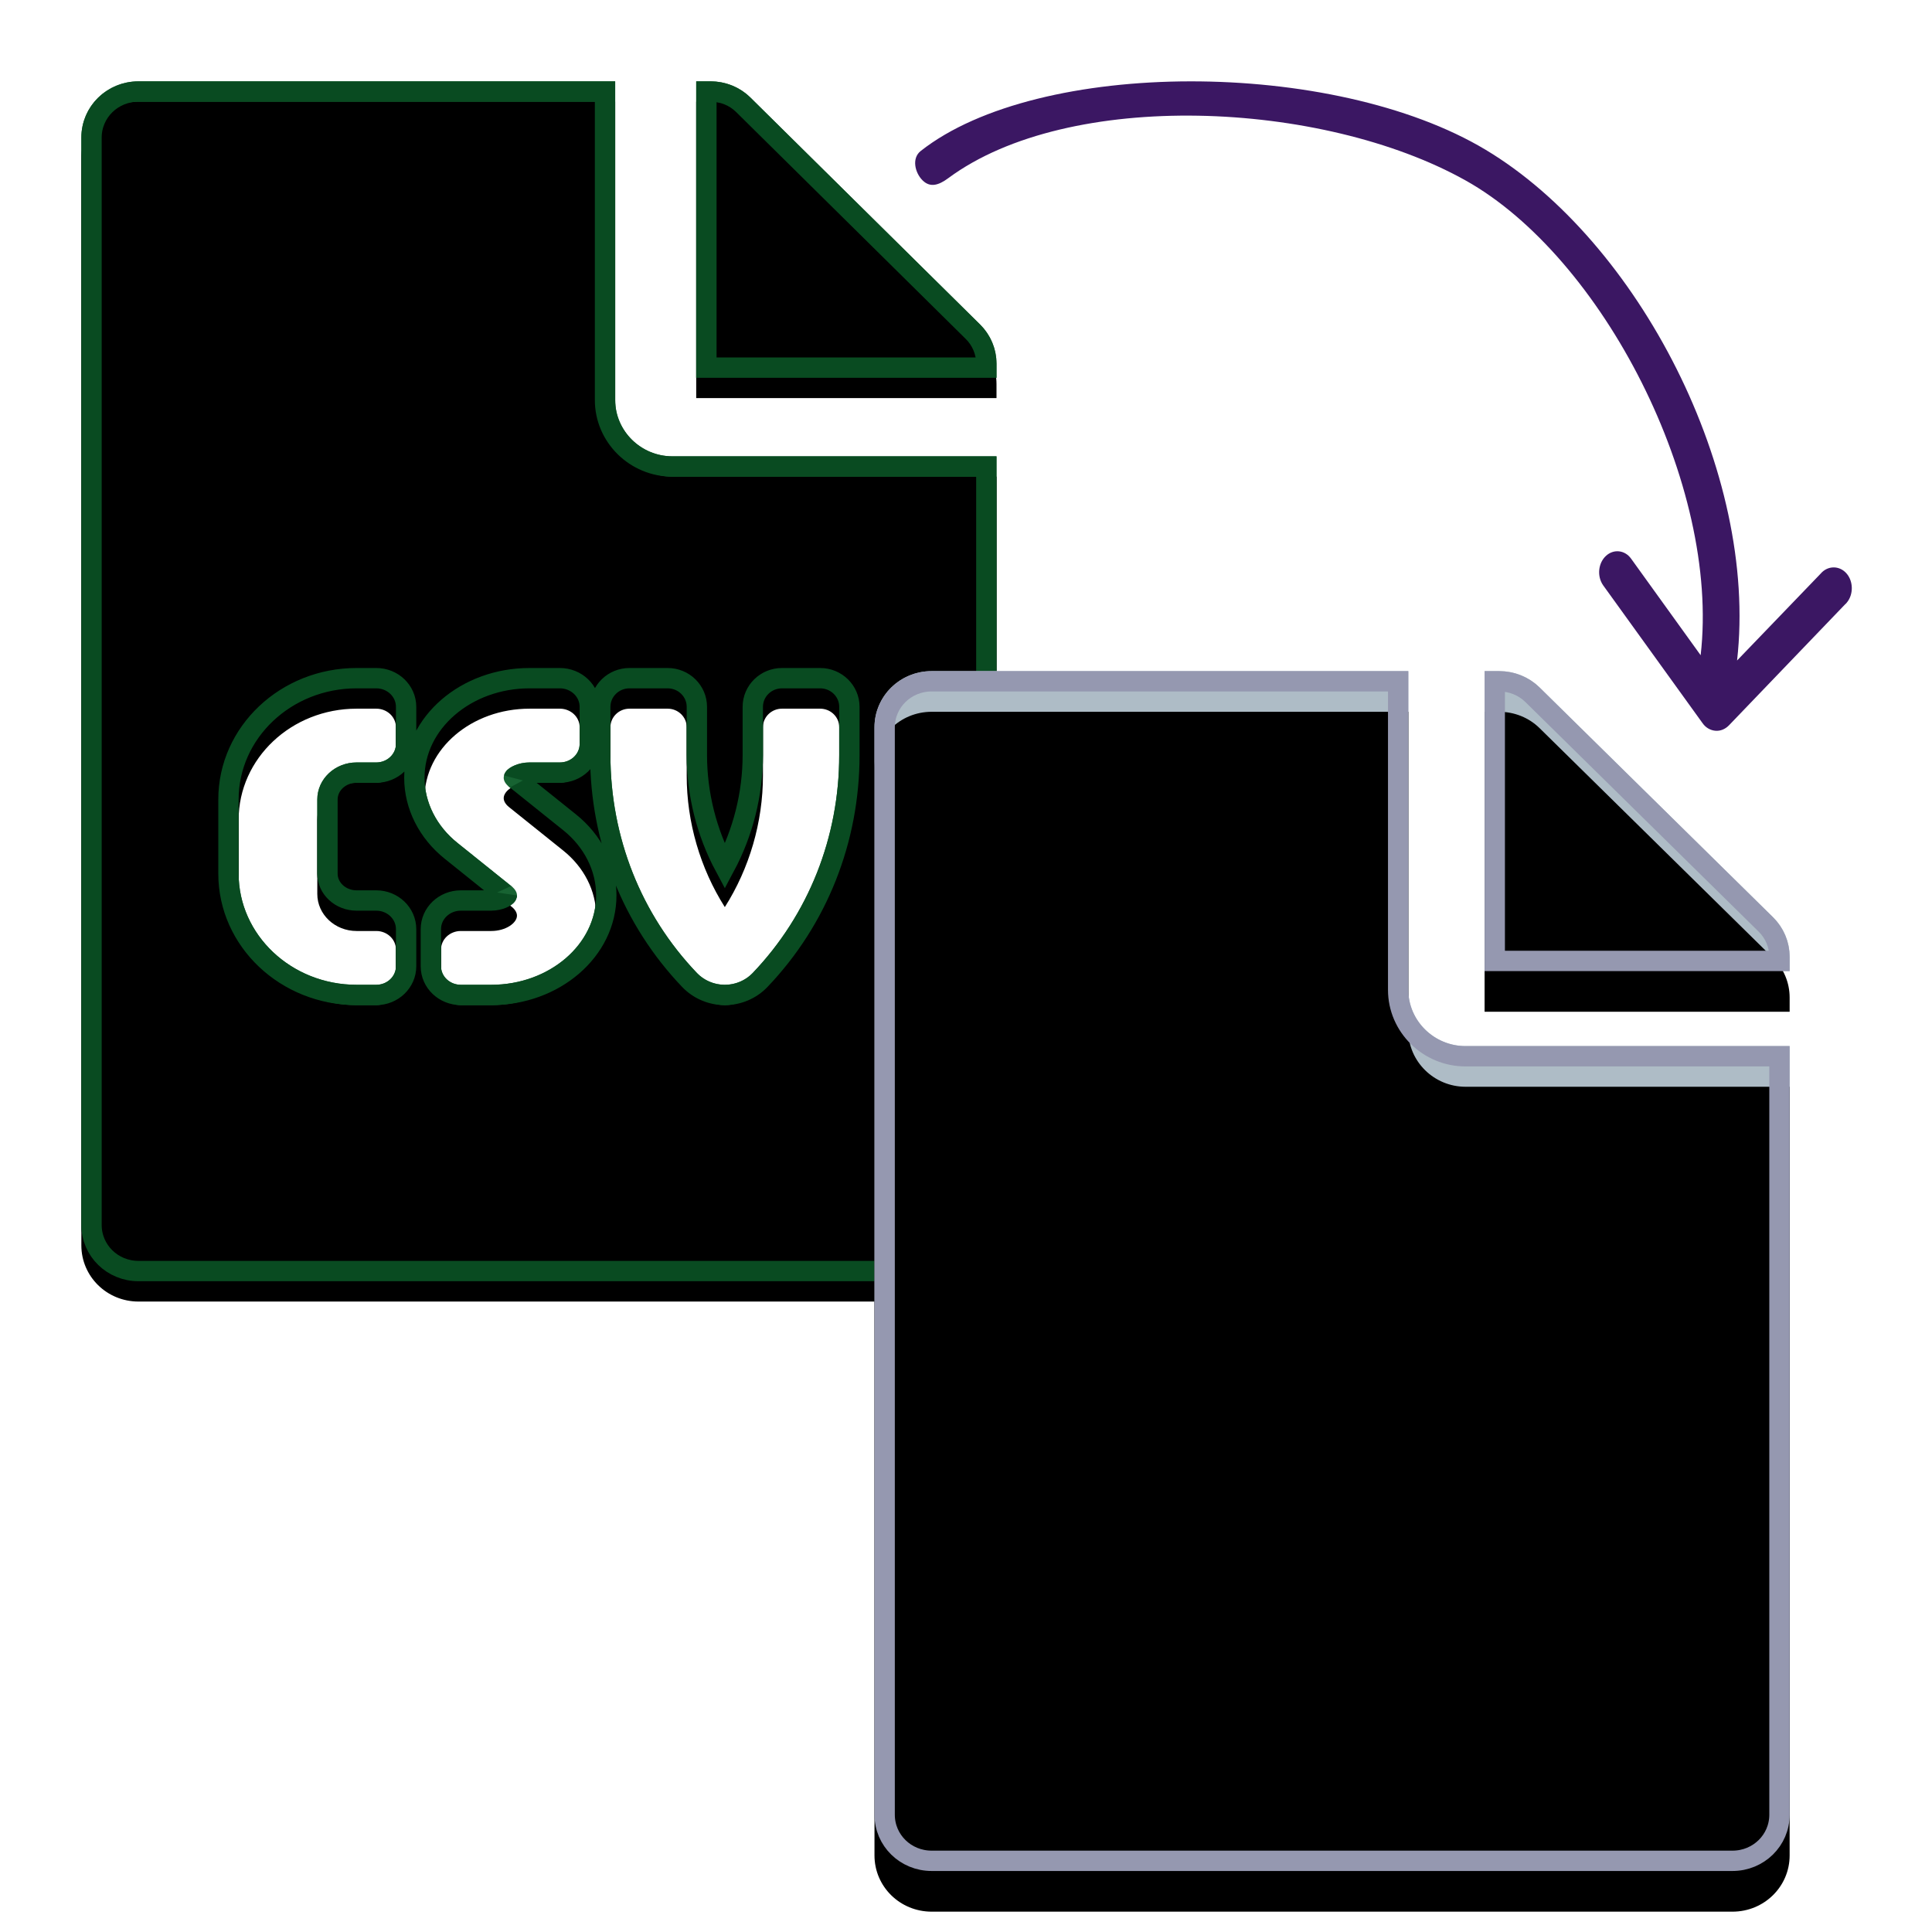 <?xml version="1.0" encoding="UTF-8"?>
<svg width="95px" height="95px" viewBox="0 0 95 95" version="1.1" xmlns="http://www.w3.org/2000/svg" xmlns:xlink="http://www.w3.org/1999/xlink">
    <!-- Generator: Sketch 59.1 (86144) - https://sketch.com -->
    <title>Icon/CSVtoFile</title>
    <desc>Created with Sketch.</desc>
    <defs>
        <path d="M26.25,15.672 L26.25,0 L2.812,0 C1.254,0 0,1.233 0,2.766 L0,56.234 C0,57.767 1.254,59 2.812,59 L42.188,59 C43.746,59 45,57.767 45,56.234 L45,18.438 L29.062,18.438 C27.516,18.438 26.25,17.193 26.25,15.672 Z M15.469,32.58 C15.469,33.083 15.036,33.491 14.502,33.491 L13.535,33.491 C12.467,33.491 11.602,34.307 11.602,35.313 L11.602,38.957 C11.602,39.964 12.467,40.779 13.535,40.779 L14.502,40.779 C15.036,40.779 15.469,41.187 15.469,41.69 L15.469,43.513 C15.469,44.016 15.036,44.424 14.502,44.424 L13.535,44.424 C10.331,44.424 7.734,41.976 7.734,38.957 L7.734,35.313 C7.734,32.294 10.331,29.847 13.535,29.847 L14.502,29.847 C15.036,29.847 15.469,30.255 15.469,30.758 L15.469,32.58 Z M18.659,44.424 C18.121,44.424 17.686,44.016 17.686,43.512 L17.686,41.69 C17.686,41.187 18.121,40.779 18.659,40.779 L20.153,40.779 C20.877,40.779 21.42,40.381 21.42,40.025 C21.42,39.877 21.329,39.722 21.162,39.588 L18.498,37.45 C17.467,36.628 16.875,35.459 16.875,34.245 C16.875,31.82 19.19,29.847 22.037,29.847 L23.528,29.847 C24.066,29.847 24.502,30.255 24.502,30.758 L24.502,32.58 C24.502,33.084 24.066,33.491 23.528,33.491 L22.035,33.491 C21.31,33.491 20.768,33.89 20.768,34.245 C20.768,34.393 20.859,34.548 21.026,34.683 L23.69,36.82 C24.721,37.643 25.313,38.811 25.313,40.025 C25.314,42.45 23,44.424 20.153,44.424 L18.659,44.424 Z M29.766,33.127 C29.766,35.435 30.434,37.701 31.641,39.604 C32.848,37.702 33.516,35.435 33.516,33.127 L33.516,30.758 C33.516,30.255 33.935,29.847 34.453,29.847 L36.328,29.847 C36.846,29.847 37.266,30.255 37.266,30.758 L37.266,33.127 C37.266,37.167 35.756,40.972 33.014,43.842 C32.66,44.212 32.162,44.424 31.641,44.424 C31.119,44.424 30.621,44.212 30.267,43.842 C27.525,40.972 26.016,37.167 26.016,33.127 L26.016,30.758 C26.016,30.255 26.435,29.847 26.953,29.847 L28.828,29.847 C29.346,29.847 29.766,30.255 29.766,30.758 L29.766,33.127 Z M44.193,11.957 L32.899,0.797 C32.38,0.285 31.676,0 30.938,0 L30.234,0 L30.234,14.576 L45,14.576 L45,13.882 C45,13.164 44.712,12.47 44.193,11.957 Z" id="path-1"></path>
        <filter x="-4.4%" y="-3.4%" width="108.9%" height="106.8%" filterUnits="objectBoundingBox" id="filter-2">
            <feGaussianBlur stdDeviation="1.5" in="SourceAlpha" result="shadowBlurInner1"></feGaussianBlur>
            <feOffset dx="0" dy="1" in="shadowBlurInner1" result="shadowOffsetInner1"></feOffset>
            <feComposite in="shadowOffsetInner1" in2="SourceAlpha" operator="arithmetic" k2="-1" k3="1" result="shadowInnerInner1"></feComposite>
            <feColorMatrix values="0 0 0 0 0   0 0 0 0 0   0 0 0 0 0  0 0 0 0.5 0" type="matrix" in="shadowInnerInner1"></feColorMatrix>
        </filter>
        <path d="M65.25,44.672 L65.25,29 L41.812,29 C40.254,29 39,30.233 39,31.766 L39,85.234 C39,86.767 40.254,88 41.812,88 L81.188,88 C82.746,88 84,86.767 84,85.234 L84,47.438 L68.062,47.438 C66.516,47.438 65.25,46.193 65.25,44.672 Z M84,43.047 L84,43.75 L69,43.75 L69,29 L69.715,29 C70.465,29 71.18,29.288 71.707,29.807 L83.18,41.1 C83.707,41.618 84,42.321 84,43.047 Z" id="path-3"></path>
        <filter x="-11.1%" y="-8.5%" width="122.2%" height="116.9%" filterUnits="objectBoundingBox" id="filter-4">
            <feGaussianBlur stdDeviation="4" in="SourceAlpha" result="shadowBlurInner1"></feGaussianBlur>
            <feOffset dx="0" dy="2" in="shadowBlurInner1" result="shadowOffsetInner1"></feOffset>
            <feComposite in="shadowOffsetInner1" in2="SourceAlpha" operator="arithmetic" k2="-1" k3="1" result="shadowInnerInner1"></feComposite>
            <feColorMatrix values="0 0 0 0 0.165   0 0 0 0 0.027   0 0 0 0 0.349  0 0 0 0.3 0" type="matrix" in="shadowInnerInner1"></feColorMatrix>
        </filter>
    </defs>
    <g id="Icon/CSVtoFile" stroke="none" stroke-width="1" fill="none" fill-rule="evenodd">
        <g id="Group-2" transform="translate(4, 4)">
            <g id="Group">
                <g id="Shape">
                    <use fill="#176332" fill-rule="evenodd" xlink:href="#path-1"></use>
                    <use fill="black" fill-opacity="1" filter="url(#filter-2)" xlink:href="#path-1"></use>
                    <path stroke="#094B21" stroke-width="1" d="M25.75,0.5 L2.812,0.5 C1.528,0.5 0.5,1.511 0.5,2.766 L0.5,56.234 C0.5,57.489 1.528,58.5 2.812,58.5 L42.188,58.5 C43.472,58.5 44.5,57.489 44.5,56.234 L44.5,18.938 L29.062,18.938 C27.241,18.938 25.75,17.471 25.75,15.672 L25.75,0.5 Z M15.969,32.58 C15.969,33.366 15.306,33.991 14.502,33.991 L13.535,33.991 C12.737,33.991 12.102,34.59 12.102,35.313 L12.102,38.957 C12.102,39.681 12.737,40.279 13.535,40.279 L14.502,40.279 C15.306,40.279 15.969,40.904 15.969,41.69 L15.969,43.513 C15.969,44.299 15.306,44.924 14.502,44.924 L13.535,44.924 C10.062,44.924 7.234,42.259 7.234,38.957 L7.234,35.313 C7.234,32.011 10.062,29.347 13.535,29.347 L14.502,29.347 C15.306,29.347 15.969,29.972 15.969,30.758 L15.969,32.58 Z M20.919,40.031 C20.916,40.041 20.9,40.019 20.849,39.978 L18.186,37.841 C17.039,36.926 16.375,35.615 16.375,34.245 C16.375,31.524 18.93,29.347 22.037,29.347 L23.528,29.347 C24.335,29.347 25.002,29.971 25.002,30.758 L25.002,32.58 C25.002,33.368 24.335,33.991 23.528,33.991 L22.035,33.991 C21.605,33.991 21.284,34.189 21.268,34.242 C21.271,34.229 21.287,34.252 21.338,34.293 L24.002,36.429 C25.149,37.344 25.813,38.655 25.813,40.025 C25.814,42.746 23.259,44.924 20.153,44.924 L18.659,44.924 C17.852,44.924 17.186,44.3 17.186,43.512 L17.186,41.69 C17.186,40.903 17.852,40.279 18.659,40.279 L20.153,40.279 C20.583,40.279 20.903,40.082 20.919,40.029 Z M31.641,38.613 C32.535,36.942 33.016,35.043 33.016,33.127 L33.016,30.758 C33.016,29.975 33.662,29.347 34.453,29.347 L36.328,29.347 C37.119,29.347 37.766,29.975 37.766,30.758 L37.766,33.127 C37.766,37.295 36.207,41.224 33.375,44.187 C32.926,44.657 32.297,44.924 31.641,44.924 C30.984,44.924 30.355,44.657 29.906,44.187 C27.074,41.224 25.516,37.295 25.516,33.127 L25.516,30.758 C25.516,29.975 26.162,29.347 26.953,29.347 L28.828,29.347 C29.619,29.347 30.266,29.975 30.266,30.758 L30.266,33.127 C30.266,35.043 30.746,36.941 31.641,38.613 Z M30.734,0.5 L30.734,14.076 L44.5,14.076 L44.5,13.882 C44.5,13.295 44.263,12.73 43.841,12.313 L43.841,12.313 L32.548,1.153 C32.124,0.734 31.547,0.5 30.938,0.5 L30.734,0.5 Z" stroke-linejoin="square"></path>
                </g>
                <g id="Shape">
                    <use fill="#AEBCC6" fill-rule="evenodd" xlink:href="#path-3"></use>
                    <use fill="black" fill-opacity="1" filter="url(#filter-4)" xlink:href="#path-3"></use>
                    <path stroke="#9598B0" stroke-width="1" d="M64.75,29.5 L41.812,29.5 C40.528,29.5 39.5,30.511 39.5,31.766 L39.5,85.234 C39.5,86.489 40.528,87.5 41.812,87.5 L81.188,87.5 C82.472,87.5 83.5,86.489 83.5,85.234 L83.5,47.938 L68.062,47.938 C66.241,47.938 64.75,46.471 64.75,44.672 L64.75,29.5 Z M69.5,29.5 L69.5,43.25 L83.5,43.25 L83.5,43.047 C83.5,42.453 83.259,41.879 82.829,41.456 L71.356,30.163 C70.924,29.738 70.336,29.5 69.715,29.5 L69.5,29.5 Z" stroke-linejoin="square"></path>
                </g>
            </g>
            <path d="M80.344,31.932 C80.104,31.911 79.871,31.781 79.717,31.558 L74.826,24.775 C74.518,24.329 74.585,23.682 74.974,23.328 C75.347,22.989 75.892,23.042 76.2,23.465 L79.624,28.219 C80.588,19.845 74.79,8.629 68.057,4.868 C61.001,0.927 48.557,0.368 42.625,4.763 C42.152,5.113 41.736,5.236 41.365,4.869 C40.993,4.502 40.816,3.785 41.272,3.425 C47.057,-1.132 61.557,-1.132 69.057,3.368 C76.557,7.868 82.465,19.227 81.415,28.478 L85.522,24.21 C85.863,23.807 86.435,23.796 86.787,24.186 C87.138,24.576 87.148,25.232 86.807,25.635 C86.783,25.668 86.752,25.696 86.72,25.724 L81.015,31.667 C80.836,31.852 80.593,31.956 80.344,31.932 Z" id="Path-Copy" fill="#3B1763" fill-rule="nonzero"></path>
        </g>
    </g>
</svg>